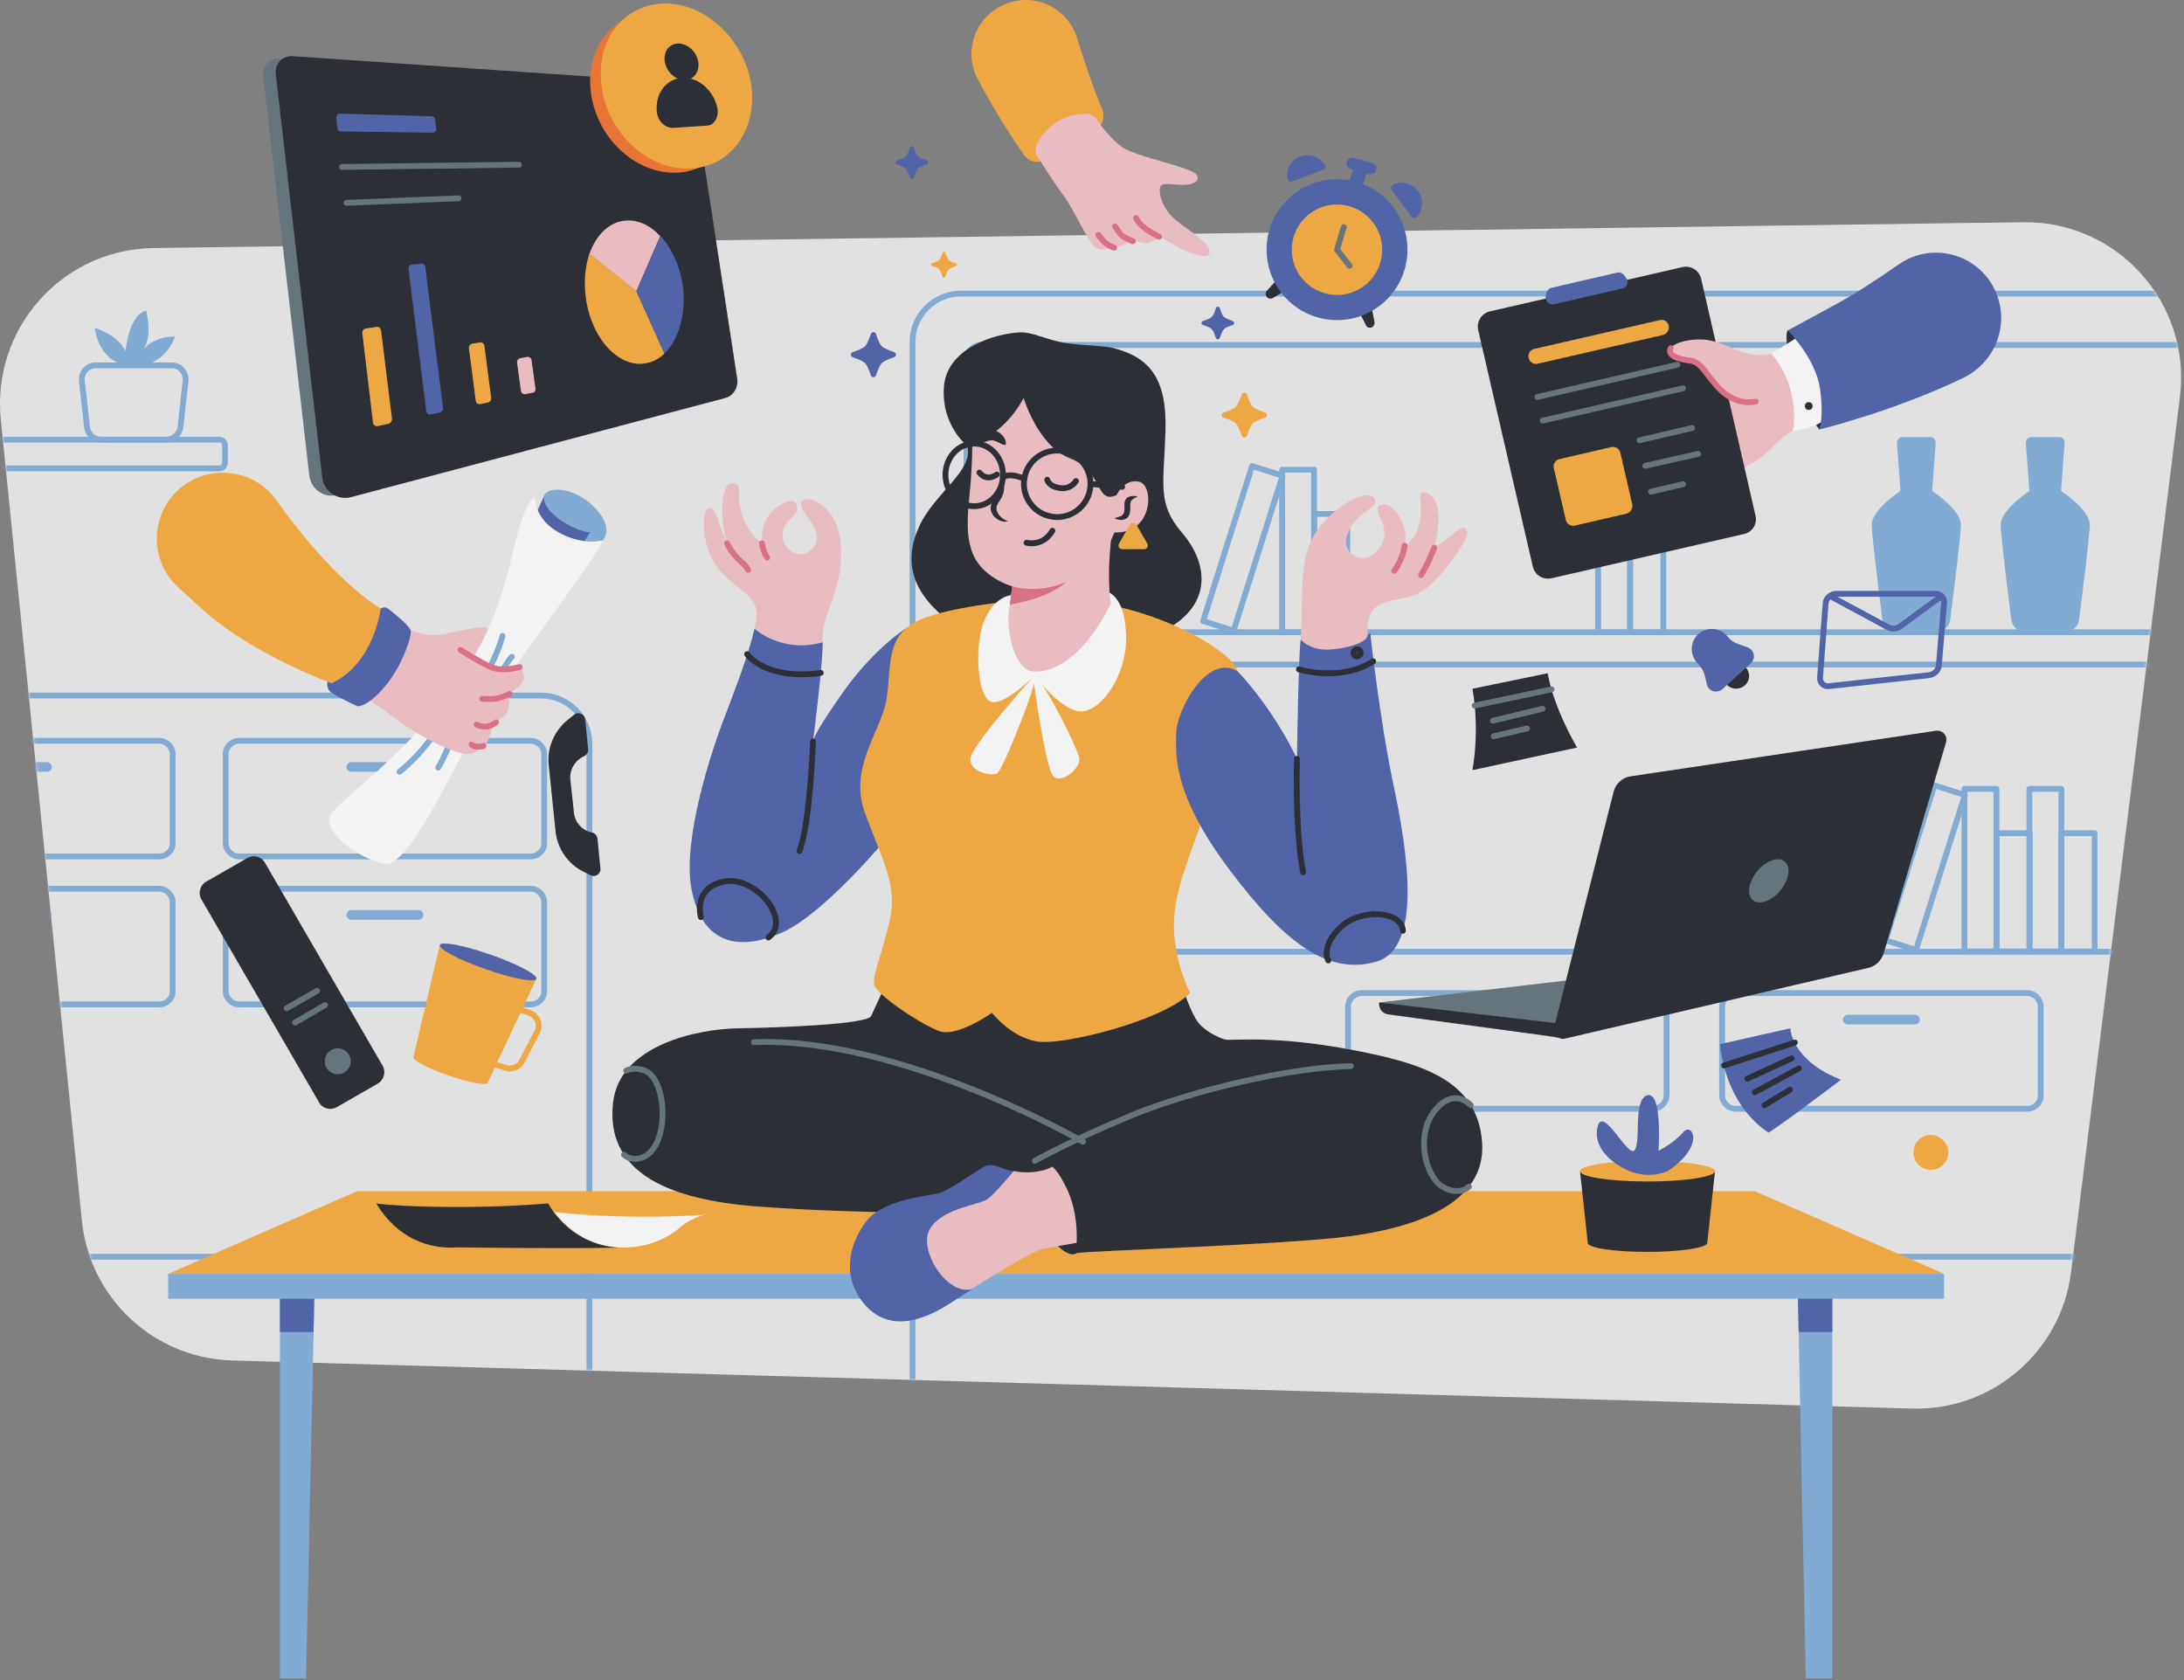 <svg width="676" height="520" viewBox="0 0 676 520" fill="none" xmlns="http://www.w3.org/2000/svg">
<rect x="0" y="0" width="676" height="520" fill="#808080" stroke="none"/>
<g opacity="0.9">
<path d="M591.842 435.976L71.843 421.076C47.642 420.376 27.742 401.876 25.343 377.776L0.242 129.776C-2.558 101.676 19.242 77.176 47.443 76.776L626.242 68.776C655.443 68.376 678.342 93.876 674.742 122.876L641.042 393.776C637.943 418.376 616.642 436.676 591.842 435.976Z" fill="#EBEBEB"/>
<mask id="mask0_322_11089" style="mask-type:alpha" maskUnits="userSpaceOnUse" x="0" y="68" width="676" height="368">
<path d="M591.842 435.976L71.843 421.076C47.642 420.376 27.742 401.876 25.343 377.776L0.242 129.776C-2.558 101.676 19.242 77.176 47.443 76.776L626.242 68.776C655.443 68.376 678.342 93.876 674.742 122.876L641.042 393.776C637.943 418.376 616.642 436.676 591.842 435.976Z" fill="#EAF9F3"/>
</mask>
<g mask="url(#mask0_322_11089)">
<path d="M167.442 480.976H-248.058C-256.358 480.976 -263.058 474.276 -263.058 465.976V230.276C-263.058 221.976 -256.358 215.276 -248.058 215.276H167.442C175.742 215.276 182.442 221.976 182.442 230.276V465.976C182.442 474.276 175.742 480.976 167.442 480.976Z" stroke="#82AFDD" stroke-width="1.8" stroke-miterlimit="10" stroke-linecap="round" stroke-linejoin="round"/>
<path d="M716.542 465.176H297.442C289.142 465.176 282.442 458.476 282.442 450.176V105.876C282.442 97.576 289.142 90.876 297.442 90.876H716.542C724.842 90.876 731.542 97.576 731.542 105.876V450.176C731.542 458.476 724.842 465.176 716.542 465.176Z" stroke="#82AFDD" stroke-width="1.8" stroke-miterlimit="10" stroke-linecap="round" stroke-linejoin="round"/>
<path d="M67.842 144.976H-22.058V136.076H67.842C68.842 136.076 69.642 136.876 69.642 137.876V143.076C69.642 144.176 68.842 144.976 67.842 144.976Z" stroke="#82AFDD" stroke-width="1.8" stroke-miterlimit="10" stroke-linecap="round" stroke-linejoin="round"/>
<path d="M51.542 136.076H31.242C29.042 136.076 27.242 134.476 26.942 132.276L25.342 117.876C25.042 115.376 27.042 113.076 29.642 113.076H53.142C55.742 113.076 57.642 115.276 57.442 117.876L55.842 132.276C55.542 134.376 53.742 136.076 51.542 136.076Z" stroke="#82AFDD" stroke-width="1.8" stroke-miterlimit="10" stroke-linecap="round" stroke-linejoin="round"/>
<path d="M38.942 113.076C38.942 113.076 30.942 112.276 29.342 101.476C29.342 101.476 36.542 103.576 38.842 108.676C38.842 108.676 39.842 97.276 45.242 96.176C45.242 96.176 47.642 104.676 43.842 108.876C43.842 108.876 46.742 104.076 54.142 104.176C54.142 104.176 52.242 110.976 44.942 112.976" fill="#82AFDD"/>
<path d="M164.242 265.076H74.042C71.742 265.076 69.842 263.176 69.842 260.876V233.476C69.842 231.176 71.742 229.276 74.042 229.276H164.242C166.542 229.276 168.442 231.176 168.442 233.476V260.876C168.542 263.176 166.642 265.076 164.242 265.076Z" stroke="#82AFDD" stroke-width="1.8" stroke-miterlimit="10" stroke-linecap="round" stroke-linejoin="round"/>
<path d="M129.542 238.876H108.742C107.942 238.876 107.242 238.176 107.242 237.376C107.242 236.576 107.942 235.876 108.742 235.876H129.542C130.342 235.876 131.042 236.576 131.042 237.376C131.042 238.176 130.342 238.876 129.542 238.876Z" fill="#82AFDD"/>
<path d="M164.242 310.876H74.042C71.742 310.876 69.842 308.976 69.842 306.676V279.276C69.842 276.976 71.742 275.076 74.042 275.076H164.242C166.542 275.076 168.442 276.976 168.442 279.276V306.676C168.542 308.976 166.642 310.876 164.242 310.876Z" stroke="#82AFDD" stroke-width="1.8" stroke-miterlimit="10" stroke-linecap="round" stroke-linejoin="round"/>
<path d="M129.542 284.676H108.742C107.942 284.676 107.242 283.976 107.242 283.176C107.242 282.376 107.942 281.676 108.742 281.676H129.542C130.342 281.676 131.042 282.376 131.042 283.176C131.042 284.076 130.342 284.676 129.542 284.676Z" fill="#82AFDD"/>
<path d="M627.442 343.176H537.242C534.942 343.176 533.042 341.276 533.042 338.976V311.576C533.042 309.276 534.942 307.376 537.242 307.376H627.442C629.742 307.376 631.642 309.276 631.642 311.576V338.976C631.742 341.276 629.842 343.176 627.442 343.176Z" stroke="#82AFDD" stroke-width="1.8" stroke-miterlimit="10" stroke-linecap="round" stroke-linejoin="round"/>
<path d="M592.742 317.076H571.942C571.142 317.076 570.442 316.376 570.442 315.576C570.442 314.776 571.142 314.076 571.942 314.076H592.742C593.542 314.076 594.242 314.776 594.242 315.576C594.242 316.376 593.542 317.076 592.742 317.076Z" fill="#82AFDD"/>
<path d="M511.642 343.176H421.442C419.142 343.176 417.242 341.276 417.242 338.976V311.576C417.242 309.276 419.142 307.376 421.442 307.376H511.642C513.942 307.376 515.842 309.276 515.842 311.576V338.976C515.842 341.276 513.942 343.176 511.642 343.176Z" stroke="#82AFDD" stroke-width="1.8" stroke-miterlimit="10" stroke-linecap="round" stroke-linejoin="round"/>
<path d="M476.942 317.076H456.142C455.342 317.076 454.642 316.376 454.642 315.576C454.642 314.776 455.342 314.076 456.142 314.076H476.942C477.742 314.076 478.442 314.776 478.442 315.576C478.442 316.376 477.742 317.076 476.942 317.076Z" fill="#82AFDD"/>
<path d="M49.242 265.076H-40.958C-43.258 265.076 -45.158 263.176 -45.158 260.876V233.476C-45.158 231.176 -43.258 229.276 -40.958 229.276H49.242C51.542 229.276 53.442 231.176 53.442 233.476V260.876C53.542 263.176 51.642 265.076 49.242 265.076Z" stroke="#82AFDD" stroke-width="1.8" stroke-miterlimit="10" stroke-linecap="round" stroke-linejoin="round"/>
<path d="M14.542 238.876H-6.258C-7.058 238.876 -7.758 238.176 -7.758 237.376C-7.758 236.576 -7.058 235.876 -6.258 235.876H14.542C15.342 235.876 16.042 236.576 16.042 237.376C16.042 238.176 15.442 238.876 14.542 238.876Z" fill="#82AFDD"/>
<path d="M49.242 310.876H-40.958C-43.258 310.876 -45.158 308.976 -45.158 306.676V279.276C-45.158 276.976 -43.258 275.076 -40.958 275.076H49.242C51.542 275.076 53.442 276.976 53.442 279.276V306.676C53.542 308.976 51.642 310.876 49.242 310.876Z" stroke="#82AFDD" stroke-width="1.8" stroke-miterlimit="10" stroke-linecap="round" stroke-linejoin="round"/>
<path d="M14.542 284.676H-6.258C-7.058 284.676 -7.758 283.976 -7.758 283.176C-7.758 282.376 -7.058 281.676 -6.258 281.676H14.542C15.342 281.676 16.042 282.376 16.042 283.176C16.042 284.076 15.442 284.676 14.542 284.676Z" fill="#82AFDD"/>
<path d="M758.742 195.676H303.742C301.242 195.676 299.142 193.576 299.142 191.076V111.376C299.142 108.876 301.242 106.776 303.742 106.776H758.742C761.242 106.776 763.342 108.876 763.342 111.376V191.076C763.342 193.576 761.342 195.676 758.742 195.676Z" stroke="#82AFDD" stroke-width="1.8" stroke-miterlimit="10" stroke-linecap="round" stroke-linejoin="round"/>
<path d="M758.742 294.576H303.742C301.242 294.576 299.142 292.476 299.142 289.976V210.276C299.142 207.776 301.242 205.676 303.742 205.676H758.742C761.242 205.676 763.342 207.776 763.342 210.276V289.976C763.342 292.576 761.342 294.576 758.742 294.576Z" stroke="#82AFDD" stroke-width="1.8" stroke-miterlimit="10" stroke-linecap="round" stroke-linejoin="round"/>
<path d="M339.742 145.376H329.842V195.676H339.742V145.376Z" stroke="#82AFDD" stroke-width="1.8" stroke-miterlimit="10" stroke-linecap="round" stroke-linejoin="round"/>
<path d="M349.942 159.076H339.642V195.676H349.942V159.076Z" stroke="#82AFDD" stroke-width="1.8" stroke-miterlimit="10" stroke-linecap="round" stroke-linejoin="round"/>
<path d="M638.042 244.176H628.142V294.476H638.042V244.176Z" stroke="#82AFDD" stroke-width="1.8" stroke-miterlimit="10" stroke-linecap="round" stroke-linejoin="round"/>
<path d="M648.342 257.876H638.042V294.476H648.342V257.876Z" stroke="#82AFDD" stroke-width="1.8" stroke-miterlimit="10" stroke-linecap="round" stroke-linejoin="round"/>
<path d="M617.942 244.176H608.042V294.476H617.942V244.176Z" stroke="#82AFDD" stroke-width="1.8" stroke-miterlimit="10" stroke-linecap="round" stroke-linejoin="round"/>
<path d="M608.183 246.048L598.742 243.067L583.597 291.033L593.038 294.014L608.183 246.048Z" stroke="#82AFDD" stroke-width="1.8" stroke-miterlimit="10" stroke-linecap="round" stroke-linejoin="round"/>
<path d="M628.242 257.876H617.942V294.476H628.242V257.876Z" stroke="#82AFDD" stroke-width="1.8" stroke-miterlimit="10" stroke-linecap="round" stroke-linejoin="round"/>
<path d="M504.542 145.376H494.642V195.676H504.542V145.376Z" stroke="#82AFDD" stroke-width="1.8" stroke-miterlimit="10" stroke-linecap="round" stroke-linejoin="round"/>
<path d="M514.842 159.076H504.542V195.676H514.842V159.076Z" stroke="#82AFDD" stroke-width="1.8" stroke-miterlimit="10" stroke-linecap="round" stroke-linejoin="round"/>
<path d="M406.742 145.376H396.842V195.676H406.742V145.376Z" stroke="#82AFDD" stroke-width="1.8" stroke-miterlimit="10" stroke-linecap="round" stroke-linejoin="round"/>
<path d="M396.979 147.232L387.538 144.251L372.393 192.217L381.833 195.198L396.979 147.232Z" stroke="#82AFDD" stroke-width="1.8" stroke-miterlimit="10" stroke-linecap="round" stroke-linejoin="round"/>
<path d="M417.042 159.076H406.742V195.676H417.042V159.076Z" stroke="#82AFDD" stroke-width="1.8" stroke-miterlimit="10" stroke-linecap="round" stroke-linejoin="round"/>
<path d="M637.942 151.976L639.042 137.076C639.142 136.076 638.342 135.276 637.342 135.276H633.042H628.742C627.742 135.276 627.042 136.076 627.042 137.076L628.142 151.976C628.142 151.976 619.142 157.776 619.242 162.576C619.342 166.276 621.542 183.976 622.542 191.776C622.842 193.976 624.642 195.576 626.842 195.576H633.042H639.242C641.442 195.576 643.242 193.976 643.542 191.776C644.542 183.976 646.742 166.276 646.842 162.576C646.942 157.676 637.942 151.976 637.942 151.976Z" fill="#82AFDD"/>
<path d="M598.042 151.976L599.142 137.076C599.242 136.076 598.442 135.276 597.442 135.276H593.142H588.842C587.842 135.276 587.142 136.076 587.142 137.076L588.242 151.976C588.242 151.976 579.242 157.776 579.342 162.576C579.442 166.276 581.642 183.976 582.642 191.776C582.942 193.976 584.742 195.576 586.942 195.576H593.142H599.342C601.542 195.576 603.342 193.976 603.642 191.776C604.642 183.976 606.842 166.276 606.942 162.576C607.042 157.676 598.042 151.976 598.042 151.976Z" fill="#82AFDD"/>
<path d="M-1.258 388.976H954.542" stroke="#82AFDD" stroke-width="1.8" stroke-miterlimit="10" stroke-linecap="round" stroke-linejoin="round"/>
</g>
<path d="M86.642 399.176V519.476H94.742L97.342 399.176H86.642Z" fill="#82AFDD"/>
<path d="M97.342 399.176H86.642V412.276H97.042L97.342 399.176Z" fill="#4A60AB"/>
<path d="M567.142 399.176V519.476H558.942L556.442 399.176H567.142Z" fill="#82AFDD"/>
<path d="M556.442 399.176H567.142V412.276H556.742L556.442 399.176Z" fill="#4A60AB"/>
<path d="M601.742 394.276H52.042L110.542 368.676H543.142L601.742 394.276Z" fill="#FAAC3C"/>
<path d="M601.742 394.276H52.042V401.976H601.742V394.276Z" fill="#82AFDD"/>
<path d="M116.942 335.376L104.242 342.676C102.342 343.776 99.842 343.176 98.742 341.176L62.342 278.376C61.242 276.476 61.842 273.976 63.842 272.876L76.542 265.576C78.442 264.476 80.942 265.076 82.042 267.076L118.442 329.876C119.542 331.776 118.842 334.276 116.942 335.376Z" fill="#22272E"/>
<path d="M108.042 326.476C106.942 324.576 104.442 323.876 102.542 324.976C100.642 326.076 99.942 328.576 101.042 330.476C102.142 332.376 104.642 333.076 106.542 331.976C108.442 330.876 109.142 328.476 108.042 326.476Z" fill="#63737A"/>
<path d="M91.342 316.476L100.642 311.076" stroke="#63737A" stroke-width="1.8" stroke-miterlimit="10" stroke-linecap="round" stroke-linejoin="round"/>
<path d="M88.742 312.076L98.142 306.676" stroke="#63737A" stroke-width="1.8" stroke-miterlimit="10" stroke-linecap="round" stroke-linejoin="round"/>
<path d="M136.142 292.476L127.942 327.176C127.642 328.176 132.442 330.676 138.842 332.876C145.142 335.076 150.642 336.076 150.942 335.176L166.042 302.876L136.142 292.476Z" fill="#FAAC3C"/>
<path d="M158.242 311.576L163.842 313.476C166.342 314.376 167.442 317.176 166.242 319.476L161.542 328.476C160.542 330.376 158.342 331.176 156.342 330.476L150.242 328.376" stroke="#FAAC3C" stroke-width="1.8" stroke-miterlimit="10" stroke-linecap="round" stroke-linejoin="round"/>
<path d="M166.042 302.976C165.642 304.176 158.542 302.876 150.342 299.976C142.042 297.076 135.742 293.776 136.142 292.476C136.542 291.276 143.642 292.576 151.842 295.476C160.142 298.376 166.442 301.676 166.042 302.976Z" fill="#4A60AB"/>
<path d="M219.242 122.776L104.542 153.176C100.342 154.276 96.242 151.476 95.742 147.176L81.442 23.476C81.142 20.476 83.542 17.876 86.542 18.176L203.142 26.276C206.442 26.476 209.142 28.976 209.642 32.276L222.642 117.476C223.142 119.776 221.542 122.176 219.242 122.776Z" fill="#63737A"/>
<path d="M224.542 123.176L108.642 153.876C104.442 154.976 100.242 152.076 99.742 147.776L85.342 22.776C85.042 19.776 87.442 17.176 90.542 17.376L208.442 25.476C211.742 25.676 214.542 28.176 215.042 31.476L228.242 117.576C228.442 120.176 226.942 122.476 224.542 123.176Z" fill="#22272E"/>
<path d="M133.842 41.076L105.542 40.676C104.942 40.676 104.542 40.276 104.442 39.676L104.042 36.476C103.942 35.776 104.542 35.176 105.142 35.176L133.542 35.976C134.142 35.976 134.542 36.376 134.642 36.976L135.042 39.876C135.042 40.476 134.542 41.076 133.842 41.076Z" fill="#4A60AB"/>
<path d="M105.842 51.676L160.642 50.976" stroke="#63737A" stroke-width="1.8" stroke-miterlimit="10" stroke-linecap="round" stroke-linejoin="round"/>
<path d="M107.242 62.776L141.942 61.376" stroke="#63737A" stroke-width="1.8" stroke-miterlimit="10" stroke-linecap="round" stroke-linejoin="round"/>
<path d="M120.242 131.176L116.942 131.876C116.242 132.076 115.542 131.576 115.442 130.776L112.142 103.076C112.042 102.376 112.542 101.776 113.242 101.676L116.542 101.176C117.242 101.076 117.842 101.576 117.942 102.276L121.342 129.776C121.242 130.476 120.842 131.076 120.242 131.176Z" fill="#FAAC3C"/>
<path d="M131.942 127.276L126.442 83.276C126.342 82.576 126.842 81.976 127.542 81.876L130.342 81.576C131.042 81.476 131.642 81.976 131.642 82.676L137.142 126.276C137.242 126.876 136.842 127.476 136.142 127.676L133.242 128.276C132.742 128.476 132.042 127.976 131.942 127.276Z" fill="#4A60AB"/>
<path d="M147.242 123.976L145.142 107.776C145.042 107.076 145.542 106.476 146.142 106.376L148.542 105.976C149.242 105.876 149.842 106.376 149.942 107.076L152.042 123.176C152.142 123.776 151.742 124.376 151.042 124.576L148.642 125.076C147.942 125.176 147.242 124.676 147.242 123.976Z" fill="#FAAC3C"/>
<path d="M164.842 121.576L162.742 121.976C162.042 122.176 161.342 121.676 161.242 120.976L160.042 112.276C159.942 111.576 160.442 110.976 161.042 110.876L163.142 110.476C163.842 110.376 164.542 110.876 164.542 111.576L165.742 120.276C165.842 120.876 165.442 121.476 164.842 121.576Z" fill="#F4C2C9"/>
<path d="M205.642 109.476L197.042 90.176L204.442 73.076C207.842 76.676 210.342 82.076 211.342 88.176C212.442 96.876 210.142 105.176 205.642 109.476Z" fill="#4A60AB"/>
<path d="M204.342 73.076L196.942 90.176L182.442 78.576C184.542 72.676 188.642 68.576 193.742 68.276C197.542 67.976 201.342 69.776 204.342 73.076Z" fill="#F4C2C9"/>
<path d="M205.642 109.476C204.042 110.976 202.242 111.976 200.242 112.376C191.842 114.176 183.142 105.176 181.342 92.276C180.642 87.176 181.142 82.376 182.442 78.476L196.942 90.076L205.642 109.476Z" fill="#FAAC3C"/>
<path d="M302.542 24.276C307.342 33.576 313.342 42.776 316.942 47.976C318.542 50.276 321.642 50.776 323.842 49.176C328.342 45.976 334.342 42.776 338.542 40.676C341.042 39.376 342.242 36.376 341.142 33.776C338.442 27.476 335.642 19.076 333.342 11.676C330.242 1.876 319.242 -2.824 310.042 1.776C301.642 5.876 298.242 15.976 302.542 24.276Z" fill="#FAAC3C"/>
<path d="M335.742 35.176C337.242 35.176 338.642 35.776 339.442 36.976C341.042 39.276 344.042 43.176 347.242 45.476C351.942 48.776 369.042 51.676 370.442 54.176C371.842 56.676 367.742 57.476 364.942 57.176C362.042 56.976 359.742 56.576 359.142 57.776C358.542 58.976 359.342 63.976 363.242 67.476C367.042 70.976 374.142 74.676 374.442 77.876C374.742 81.076 366.842 77.976 363.342 75.776C359.742 73.676 358.842 73.176 358.842 73.176C358.842 73.176 358.342 74.176 355.542 75.176C353.942 75.676 352.242 74.376 350.742 74.676C349.242 74.976 342.542 78.376 339.342 76.776C337.042 75.576 331.942 63.976 329.442 60.876C327.642 58.576 323.342 51.976 321.242 48.676C320.342 47.376 320.342 45.576 321.142 44.276C322.842 40.976 327.242 35.476 335.742 35.176Z" fill="#F4C2C9"/>
<path d="M358.742 73.276C358.742 73.276 354.842 71.276 353.242 69.676C352.342 68.776 351.642 67.476 351.642 67.476" stroke="#E26E85" stroke-width="1.8" stroke-miterlimit="10" stroke-linecap="round" stroke-linejoin="round"/>
<path d="M350.642 74.676C350.642 74.676 348.242 73.676 347.342 72.976C346.442 72.176 345.142 70.076 345.142 70.076" stroke="#E26E85" stroke-width="1.8" stroke-miterlimit="10" stroke-linecap="round" stroke-linejoin="round"/>
<path d="M344.842 76.676C344.842 76.676 343.042 75.976 342.042 75.076C341.342 74.476 339.942 72.676 339.942 72.676" stroke="#E26E85" stroke-width="1.8" stroke-miterlimit="10" stroke-linecap="round" stroke-linejoin="round"/>
<path d="M269.542 103.376C269.842 102.576 270.842 102.576 271.142 103.376C271.642 104.876 272.242 106.476 272.942 107.176C273.542 107.776 275.242 108.476 276.742 108.976C277.542 109.276 277.542 110.276 276.742 110.576C275.242 111.076 273.642 111.676 272.942 112.376C272.342 112.976 271.642 114.676 271.142 116.176C270.842 116.976 269.842 116.976 269.542 116.176C269.042 114.676 268.442 113.076 267.742 112.376C267.142 111.776 265.442 111.076 263.942 110.576C263.142 110.276 263.142 109.276 263.942 108.976C265.442 108.476 267.042 107.876 267.742 107.176C268.442 106.476 269.042 104.876 269.542 103.376Z" fill="#4A60AB"/>
<path d="M281.642 45.676C281.842 45.076 282.642 45.076 282.842 45.676C283.242 46.776 283.642 47.976 284.142 48.376C284.642 48.876 285.742 49.276 286.842 49.676C287.442 49.876 287.442 50.676 286.842 50.876C285.742 51.276 284.542 51.676 284.142 52.176C283.642 52.676 283.242 53.776 282.842 54.876C282.642 55.476 281.842 55.476 281.642 54.876C281.242 53.776 280.842 52.576 280.342 52.176C279.842 51.676 278.742 51.276 277.642 50.876C277.042 50.676 277.042 49.876 277.642 49.676C278.742 49.276 279.942 48.876 280.342 48.376C280.842 47.876 281.342 46.676 281.642 45.676Z" fill="#4A60AB"/>
<path d="M376.342 95.376C376.542 94.776 377.342 94.776 377.542 95.376C377.942 96.476 378.342 97.676 378.842 98.076C379.342 98.476 380.442 98.976 381.542 99.376C382.142 99.576 382.142 100.376 381.542 100.576C380.442 100.976 379.242 101.376 378.842 101.876C378.342 102.376 377.942 103.476 377.542 104.576C377.342 105.176 376.542 105.176 376.342 104.576C375.942 103.476 375.542 102.276 375.042 101.876C374.542 101.376 373.442 100.976 372.342 100.576C371.742 100.376 371.742 99.576 372.342 99.376C373.442 98.976 374.642 98.576 375.042 98.076C375.542 97.676 376.042 96.476 376.342 95.376Z" fill="#4A60AB"/>
<path d="M291.742 78.276C291.942 77.776 292.542 77.776 292.642 78.276C292.942 79.176 293.342 80.076 293.642 80.476C294.042 80.876 294.942 81.276 295.842 81.476C296.342 81.676 296.342 82.276 295.842 82.376C294.942 82.676 294.042 83.076 293.642 83.376C293.242 83.776 292.842 84.676 292.642 85.576C292.442 86.076 291.842 86.076 291.742 85.576C291.442 84.676 291.042 83.776 290.742 83.376C290.342 82.976 289.442 82.576 288.542 82.376C288.042 82.176 288.042 81.576 288.542 81.476C289.442 81.176 290.342 80.776 290.742 80.476C291.042 80.176 291.442 79.176 291.742 78.276Z" fill="#FAAC3C"/>
<path d="M384.342 122.076C384.642 121.276 385.642 121.276 385.942 122.076C386.442 123.576 387.042 125.176 387.742 125.876C388.342 126.476 390.042 127.176 391.542 127.676C392.342 127.976 392.342 128.976 391.542 129.276C390.042 129.776 388.442 130.376 387.742 131.076C387.142 131.676 386.442 133.376 385.942 134.876C385.642 135.676 384.642 135.676 384.342 134.876C383.842 133.376 383.242 131.776 382.542 131.076C381.942 130.476 380.242 129.776 378.742 129.276C377.942 128.976 377.942 127.976 378.742 127.676C380.242 127.176 381.842 126.576 382.542 125.876C383.142 125.176 383.842 123.576 384.342 122.076Z" fill="#FAAC3C"/>
<path d="M553.342 102.176C553.342 102.176 551.942 103.576 554.542 114.176C557.142 124.776 563.042 132.876 563.042 132.876C563.042 132.876 570.642 126.476 568.342 115.476C566.142 104.476 553.342 102.176 553.342 102.176Z" fill="#22272E"/>
<path d="M554.842 133.376C554.842 133.376 552.842 133.976 548.142 138.876C543.442 143.776 536.542 146.276 528.342 149.976C520.142 153.676 516.142 136.476 518.242 127.776C520.242 119.076 529.242 113.076 529.242 113.076L546.742 115.476C546.742 115.476 552.542 108.576 554.842 113.076C557.042 117.576 556.842 127.676 554.842 133.376Z" fill="#F4C2C9"/>
<path d="M539.842 165.276L480.242 178.976C477.642 179.576 475.042 177.976 474.442 175.376L457.542 102.176C456.942 99.576 458.542 96.976 461.142 96.376L520.742 82.676C523.342 82.076 525.942 83.676 526.542 86.276L543.342 159.476C544.042 162.076 542.442 164.676 539.842 165.276Z" fill="#22272E"/>
<path d="M514.742 103.676L475.942 112.576C474.642 112.876 473.442 112.076 473.142 110.776C472.842 109.476 473.642 108.276 474.942 107.976L513.742 99.076C515.042 98.776 516.242 99.576 516.542 100.876C516.742 102.076 515.942 103.376 514.742 103.676Z" fill="#FAAC3C"/>
<path d="M475.842 122.876L519.242 112.876" stroke="#63737A" stroke-width="1.8" stroke-miterlimit="10" stroke-linecap="round" stroke-linejoin="round"/>
<path d="M477.542 130.176L520.942 120.176" stroke="#63737A" stroke-width="1.8" stroke-miterlimit="10" stroke-linecap="round" stroke-linejoin="round"/>
<path d="M503.442 158.976L487.442 162.676C486.142 162.976 484.942 162.176 484.642 160.876L480.942 144.876C480.642 143.576 481.442 142.376 482.742 142.076L498.742 138.376C500.042 138.076 501.242 138.876 501.542 140.176L505.242 156.176C505.442 157.376 504.642 158.676 503.442 158.976Z" fill="#FAAC3C"/>
<path d="M507.442 136.276L523.742 132.476" stroke="#63737A" stroke-width="1.8" stroke-miterlimit="10" stroke-linecap="round" stroke-linejoin="round"/>
<path d="M509.242 144.176L525.642 140.476" stroke="#63737A" stroke-width="1.8" stroke-miterlimit="10" stroke-linecap="round" stroke-linejoin="round"/>
<path d="M511.042 152.176L520.942 149.876" stroke="#63737A" stroke-width="1.8" stroke-miterlimit="10" stroke-linecap="round" stroke-linejoin="round"/>
<path d="M502.142 89.276L480.942 94.176C479.442 94.476 478.142 93.176 478.442 91.676L478.642 90.676C478.842 89.876 479.442 89.276 480.242 89.076L500.542 84.376C501.342 84.176 502.142 84.476 502.642 85.076L503.242 85.876C504.242 87.176 503.642 88.976 502.142 89.276Z" fill="#4A60AB"/>
<path d="M548.142 109.376C548.142 109.376 545.642 110.676 540.842 109.376C536.042 108.076 535.242 106.876 530.242 105.576C525.242 104.276 518.342 105.676 517.142 107.776C515.942 109.876 519.142 111.176 523.442 111.676C527.742 112.176 529.742 120.376 536.642 123.476C548.142 128.576 558.342 112.976 548.142 109.376Z" fill="#F4C2C9"/>
<path d="M517.142 107.776C515.942 109.876 519.142 111.176 523.442 111.676C527.742 112.176 529.742 120.376 536.642 123.476C539.042 124.576 541.342 124.676 543.442 124.276" stroke="#E26E85" stroke-width="1.8" stroke-miterlimit="10" stroke-linecap="round" stroke-linejoin="round"/>
<path d="M555.742 104.776C555.742 104.776 550.442 108.176 548.142 109.376C548.142 109.376 552.642 113.776 554.442 121.676C556.242 129.576 554.842 133.376 554.842 133.376C554.842 133.376 560.742 132.776 563.642 130.676C563.642 130.676 566.442 126.076 564.142 117.076C561.842 108.076 555.742 104.776 555.742 104.776Z" fill="white"/>
<path d="M618.542 92.576C614.542 79.376 598.942 73.976 587.642 81.876C581.042 86.476 574.142 90.976 568.642 93.976C553.342 102.276 553.342 102.276 553.342 102.276C553.342 102.276 562.042 110.876 563.342 120.376C564.642 129.876 563.042 132.976 563.042 132.976C563.042 132.976 586.942 127.076 608.042 116.776C616.942 112.276 621.442 102.076 618.542 92.576Z" fill="#4A60AB"/>
<path d="M561.042 125.676C561.042 124.976 560.542 124.476 559.842 124.476C559.142 124.476 558.642 124.976 558.642 125.676C558.642 126.376 559.142 126.876 559.842 126.876C560.542 126.876 561.042 126.376 561.042 125.676Z" fill="#22272E"/>
<path d="M426.842 310.276L497.542 301.976L496.342 314.776L482.442 316.776L481.042 319.376L426.842 310.276Z" fill="#63737A"/>
<path d="M481.042 317.976L499.442 245.076C500.042 242.576 502.242 240.576 504.742 240.276L599.242 226.176C601.242 225.876 602.942 227.776 602.342 229.776L583.042 295.076C582.342 297.276 580.542 299.076 578.242 299.576L484.342 321.476C482.342 321.876 480.542 320.076 481.042 317.976Z" fill="#22272E"/>
<path d="M553.342 271.376C552.342 274.976 549.042 278.476 545.742 279.176C542.542 279.876 540.642 277.476 541.642 273.876C542.642 270.276 545.942 266.776 549.242 266.076C552.442 265.376 554.342 267.776 553.342 271.376Z" fill="#63737A"/>
<path d="M482.442 321.176C482.142 320.976 441.142 315.576 429.742 313.976C428.042 313.776 426.842 312.376 426.842 310.676V310.276L482.442 316.776V321.176Z" fill="#22272E"/>
<path d="M568.442 183.776H599.242C600.642 183.776 601.842 184.976 601.742 186.476L600.142 205.776C600.042 207.476 598.742 208.776 597.042 208.976L566.042 212.376C564.542 212.576 563.242 211.276 563.342 209.776L565.042 187.076C565.042 185.176 566.642 183.776 568.442 183.776Z" stroke="#4A60AB" stroke-width="1.8" stroke-miterlimit="10" stroke-linecap="round" stroke-linejoin="round"/>
<path d="M566.442 184.476L584.442 194.176C585.642 194.776 587.042 194.676 588.142 193.876L600.942 184.476" stroke="#4A60AB" stroke-width="1.8" stroke-miterlimit="10" stroke-linecap="round" stroke-linejoin="round"/>
<path d="M395.342 86.476L392.142 89.976C391.642 90.476 391.642 91.376 392.142 91.976C392.642 92.476 393.342 92.576 393.942 92.276L397.742 89.976L395.342 86.476Z" fill="#22272E"/>
<path d="M424.542 94.976L425.442 99.676C425.542 100.376 425.142 101.176 424.442 101.376C423.742 101.576 423.042 101.276 422.742 100.576L420.742 96.576L424.542 94.976Z" fill="#22272E"/>
<path d="M413.842 99.076C425.882 99.076 435.642 89.316 435.642 77.276C435.642 65.236 425.882 55.476 413.842 55.476C401.803 55.476 392.042 65.236 392.042 77.276C392.042 89.316 401.803 99.076 413.842 99.076Z" fill="#4A60AB"/>
<path d="M420.571 89.566C427.347 85.842 429.82 77.33 426.096 70.554C422.371 63.779 413.859 61.305 407.084 65.03C400.308 68.754 397.835 77.266 401.559 84.042C405.284 90.817 413.796 93.291 420.571 89.566Z" fill="#FAAC3C"/>
<path d="M417.742 82.276L413.842 77.276L415.942 70.276" stroke="#63737A" stroke-width="1.8" stroke-miterlimit="10" stroke-linecap="round" stroke-linejoin="round"/>
<path d="M399.942 56.176C399.342 56.376 398.642 56.076 398.442 55.376C397.942 52.476 399.542 49.576 402.442 48.476C405.342 47.376 408.442 48.476 410.042 50.976C410.442 51.576 410.142 52.276 409.442 52.576L399.942 56.176Z" fill="#4A60AB"/>
<path d="M436.842 66.976C437.242 67.476 438.042 67.576 438.542 67.076C440.542 64.876 440.742 61.576 438.842 59.076C436.942 56.576 433.742 55.876 431.142 57.176C430.542 57.476 430.342 58.276 430.742 58.776L436.842 66.976Z" fill="#4A60AB"/>
<path d="M423.742 53.876L418.042 52.276C417.142 51.976 416.542 51.076 416.842 50.076C417.142 49.176 418.042 48.576 419.042 48.876L424.742 50.476C425.642 50.776 426.242 51.676 425.942 52.676C425.642 53.576 424.642 54.176 423.742 53.876Z" fill="#4A60AB"/>
<path d="M419.087 51.411L417.525 56.789L421.654 57.989L423.216 52.611L419.087 51.411Z" fill="#4A60AB"/>
<path d="M181.142 222.676L182.042 231.876C182.142 232.776 181.642 233.676 180.742 234.076C177.942 235.376 176.242 238.276 176.542 241.276L177.642 251.476C177.942 254.576 180.242 257.076 183.242 257.676C184.142 257.876 184.842 258.676 184.942 259.576L185.842 268.776C186.042 270.476 184.242 271.676 182.742 270.876L180.542 269.776C175.742 267.376 172.442 262.576 171.942 257.176L169.842 236.876C169.242 231.476 171.542 226.176 175.742 222.776L177.742 221.176C178.942 220.176 180.942 220.976 181.142 222.676Z" fill="#22272E"/>
<path d="M227.842 28.376C229.642 40.576 222.842 51.676 211.442 53.276C198.342 55.076 184.642 43.776 182.842 28.176C181.142 12.876 191.842 2.376 204.942 4.176C216.442 5.776 226.142 16.376 227.842 28.376Z" fill="#F3722C"/>
<path d="M232.542 26.276C234.342 38.876 227.442 50.376 215.642 51.976C202.042 53.876 187.942 42.176 186.142 26.076C184.342 10.276 195.442 -0.524 208.942 1.276C220.742 2.976 230.742 13.976 232.542 26.276Z" fill="#FAAC3C"/>
<path d="M216.142 19.276C216.542 22.376 214.642 24.776 211.842 24.776C208.942 24.776 206.142 22.076 205.742 18.876C205.342 15.676 207.442 13.276 210.342 13.476C213.142 13.676 215.742 16.276 216.142 19.276Z" fill="#22272E"/>
<path d="M218.842 38.876L208.542 39.576C206.042 39.776 203.742 37.676 203.342 34.876C202.542 28.776 206.542 23.976 211.842 24.076C216.842 24.176 221.342 28.676 222.142 34.076C222.342 36.676 220.942 38.776 218.842 38.876Z" fill="#22272E"/>
<path d="M540.342 206.576C538.842 204.976 536.342 204.876 534.742 206.276C533.142 207.776 533.042 210.276 534.442 211.876C535.842 213.476 538.442 213.576 540.042 212.176C541.742 210.676 541.842 208.176 540.342 206.576Z" fill="#22272E"/>
<path d="M535.142 197.476L534.442 196.676C532.142 194.176 528.242 193.976 525.642 196.276C523.142 198.576 522.942 202.476 525.242 205.076L525.942 205.876C526.742 206.776 527.342 207.776 527.642 208.976C527.842 209.876 528.142 210.876 528.342 211.876C528.842 213.976 531.442 214.776 533.142 213.276L537.542 209.276L541.942 205.276C543.542 203.776 543.042 201.176 540.942 200.376C539.942 200.076 539.042 199.676 538.142 199.376C536.942 198.976 535.942 198.376 535.142 197.476Z" fill="#4A60AB"/>
<path d="M455.742 213.176C455.742 213.176 458.142 224.576 455.742 238.376L488.142 231.376C488.142 231.376 480.942 219.376 479.042 208.376L455.742 213.176Z" fill="#22272E"/>
<path d="M456.442 218.376L480.242 213.376" stroke="#63737A" stroke-width="1.8" stroke-miterlimit="10" stroke-linecap="round" stroke-linejoin="round"/>
<path d="M462.042 223.076L477.442 219.376" stroke="#63737A" stroke-width="1.8" stroke-miterlimit="10" stroke-linecap="round" stroke-linejoin="round"/>
<path d="M462.342 227.876L472.642 225.476" stroke="#63737A" stroke-width="1.8" stroke-miterlimit="10" stroke-linecap="round" stroke-linejoin="round"/>
<path d="M532.342 323.176L554.142 318.276C554.142 318.276 554.442 328.276 569.842 334.176C569.842 334.176 552.742 347.176 547.442 350.576C547.542 350.476 534.742 343.876 532.342 323.176Z" fill="#4A60AB"/>
<path d="M533.642 329.776L555.542 322.676" stroke="#22272E" stroke-width="1.8" stroke-miterlimit="10" stroke-linecap="round" stroke-linejoin="round"/>
<path d="M540.842 333.876L554.542 327.576" stroke="#22272E" stroke-width="1.8" stroke-miterlimit="10" stroke-linecap="round" stroke-linejoin="round"/>
<path d="M543.142 338.076L556.842 330.676" stroke="#22272E" stroke-width="1.8" stroke-miterlimit="10" stroke-linecap="round" stroke-linejoin="round"/>
<path d="M546.142 342.076L554.042 337.276" stroke="#22272E" stroke-width="1.8" stroke-miterlimit="10" stroke-linecap="round" stroke-linejoin="round"/>
<path d="M186.542 167.276C186.542 167.276 184.342 167.876 180.842 167.476L182.642 164.676C178.742 164.776 169.342 159.676 168.342 154.976C168.242 154.376 168.242 153.776 168.442 153.376V153.276C169.942 150.276 177.842 150.976 183.642 156.676C190.542 163.376 186.542 167.276 186.542 167.276Z" fill="#82AFDD"/>
<path d="M182.742 164.676L180.942 167.476C178.742 167.176 175.942 166.476 172.942 164.776C169.142 162.676 167.342 159.976 166.442 157.876C167.542 155.376 168.342 153.676 168.542 153.276C168.342 153.776 168.342 154.276 168.442 154.876C169.442 159.676 178.842 164.776 182.742 164.676Z" fill="#4A60AB"/>
<path d="M127.142 194.976C127.142 194.976 131.742 197.076 136.042 196.476C140.342 195.876 148.742 193.476 150.442 194.376C152.142 195.276 155.042 195.376 154.142 198.276C153.342 201.176 151.542 204.576 147.742 204.776C143.942 205.076 140.142 207.976 133.842 206.176C127.542 204.376 123.842 203.476 123.642 200.976C123.542 198.376 127.142 194.976 127.142 194.976Z" fill="#F4C2C9"/>
<path d="M186.542 167.276C184.942 171.976 164.042 199.476 154.142 213.876C144.242 228.276 127.442 269.076 119.042 267.376C110.642 265.676 100.242 257.476 102.042 252.776C103.942 248.076 125.142 234.676 141.342 211.576C157.542 188.476 157.142 172.476 162.042 159.376C164.142 153.776 165.642 154.176 165.642 154.176C165.642 154.176 165.542 155.776 166.342 157.976C167.142 160.076 168.942 162.776 172.842 164.876C175.842 166.576 178.642 167.276 180.842 167.576C184.342 167.976 186.542 167.276 186.542 167.276Z" fill="white"/>
<path d="M150.542 208.676C150.542 208.676 154.542 201.276 155.542 196.776" stroke="#82AFDD" stroke-width="1.8" stroke-miterlimit="10" stroke-linecap="round" stroke-linejoin="round"/>
<path d="M154.342 209.676C154.342 209.676 157.042 204.576 158.442 203.276" stroke="#82AFDD" stroke-width="1.8" stroke-miterlimit="10" stroke-linecap="round" stroke-linejoin="round"/>
<path d="M139.642 229.076C139.642 229.076 137.742 234.076 135.642 237.576" stroke="#82AFDD" stroke-width="1.8" stroke-miterlimit="10" stroke-linecap="round" stroke-linejoin="round"/>
<path d="M134.042 227.676C134.042 227.676 130.342 233.476 123.642 238.876" stroke="#82AFDD" stroke-width="1.8" stroke-miterlimit="10" stroke-linecap="round" stroke-linejoin="round"/>
<path d="M142.542 201.176C142.542 201.176 148.742 205.176 152.242 206.576C155.842 207.976 160.442 206.476 160.842 206.476C161.242 206.476 163.142 209.476 161.442 211.576C159.742 213.676 157.842 213.976 157.642 214.676C157.442 215.376 157.942 219.376 156.842 220.776C155.842 222.176 153.642 222.976 152.942 223.876C152.342 224.776 151.542 229.276 150.442 229.976C149.342 230.676 147.942 232.976 145.142 233.376C142.342 233.776 131.342 229.376 121.142 221.476C114.642 216.476 110.442 214.676 110.442 214.676C110.442 214.676 114.942 194.976 123.142 196.776C131.442 198.576 142.542 201.176 142.542 201.176Z" fill="#F4C2C9"/>
<path d="M142.542 201.176C142.542 201.176 148.742 205.176 152.242 206.576C155.842 207.976 160.442 206.476 160.842 206.476" stroke="#E26E85" stroke-width="1.8" stroke-miterlimit="10" stroke-linecap="round" stroke-linejoin="round"/>
<path d="M117.842 188.376C117.842 188.376 118.942 187.476 120.242 188.476C121.542 189.476 126.442 193.376 127.042 194.976C127.742 196.576 124.342 206.476 119.042 212.576C113.842 218.676 110.942 218.676 110.642 218.576C110.342 218.476 102.942 215.076 101.942 213.776C100.942 212.476 101.342 211.076 101.342 211.076C101.342 211.076 115.442 188.276 117.842 188.376Z" fill="#4A60AB"/>
<path d="M53.142 153.776C46.342 162.076 47.142 174.376 55.042 181.676C57.342 183.776 59.942 186.176 62.842 188.776C78.442 202.776 102.642 211.476 102.642 211.476C115.842 205.376 117.842 188.376 117.842 188.376C105.942 180.876 94.142 166.876 85.442 154.676C77.642 143.876 61.642 143.476 53.142 153.776Z" fill="#FAAC3C"/>
<path d="M157.742 214.776C157.742 214.776 155.042 216.076 153.342 216.276C151.642 216.476 149.242 216.276 149.242 216.276" stroke="#E26E85" stroke-width="1.8" stroke-miterlimit="10" stroke-linecap="round" stroke-linejoin="round"/>
<path d="M153.542 223.576C153.542 223.576 152.342 224.576 150.642 224.876C148.942 225.076 147.542 224.276 147.542 224.276" stroke="#E26E85" stroke-width="1.8" stroke-miterlimit="10" stroke-linecap="round" stroke-linejoin="round"/>
<path d="M149.642 230.876C149.642 230.876 147.242 231.676 145.942 230.476" stroke="#E26E85" stroke-width="1.8" stroke-miterlimit="10" stroke-linecap="round" stroke-linejoin="round"/>
<path d="M418.142 329.976C399.042 330.376 369.042 337.576 350.842 344.976C332.742 352.376 320.342 359.276 320.342 359.276C320.342 359.276 324.642 356.876 329.742 366.676C334.842 376.476 333.042 387.876 333.042 387.876C335.642 387.176 397.642 385.276 417.442 382.676C437.242 380.076 460.142 372.876 458.742 353.576C457.342 334.276 440.342 328.976 417.042 324.676C393.642 320.376 380.742 322.176 379.342 321.776C377.942 321.476 373.442 319.576 371.042 316.676C368.642 313.776 366.142 305.876 366.142 305.876C366.142 305.876 305.742 302.076 299.642 312.276C293.642 322.476 320.942 351.676 320.942 351.676L418.142 329.976Z" fill="#22272E"/>
<path d="M274.142 304.676C274.142 304.676 270.842 311.876 269.642 314.476C268.442 317.076 240.742 318.076 228.342 318.276C215.942 318.476 191.642 323.476 189.742 341.376C187.542 361.776 204.642 371.276 235.142 373.476C269.442 375.976 301.242 375.176 307.942 375.876C314.642 376.576 333.142 368.276 335.242 360.576C337.342 352.876 366.442 346.976 366.442 346.976C366.442 346.976 372.842 314.976 362.342 308.576C351.842 302.076 274.142 304.676 274.142 304.676Z" fill="#22272E"/>
<path d="M335.242 353.376C335.242 353.376 278.442 320.676 233.342 322.576" stroke="#63737A" stroke-width="1.8" stroke-miterlimit="10" stroke-linecap="round" stroke-linejoin="round"/>
<path d="M320.342 359.376C320.342 359.376 317.542 360.576 319.142 370.176C320.742 379.776 329.542 389.976 333.042 387.976C336.542 385.976 334.742 368.576 330.742 362.776C326.842 357.076 320.342 359.376 320.342 359.376Z" fill="#22272E"/>
<path d="M313.842 362.576C313.842 362.576 308.342 369.276 305.842 371.176C303.342 373.076 292.142 373.876 288.042 380.276C283.942 386.676 293.342 401.376 300.942 398.976C298.842 400.276 297.042 401.476 295.642 402.376C288.842 406.976 276.442 413.876 267.642 403.776C260.242 395.176 262.842 384.776 268.242 377.876C273.642 371.076 287.542 370.176 290.742 369.276C293.942 368.276 301.242 363.076 304.442 361.176C307.142 359.576 309.142 361.676 313.842 362.576Z" fill="#4A60AB"/>
<path d="M333.242 384.676C332.842 384.776 325.642 385.976 322.642 386.576C320.242 387.076 308.842 393.776 300.842 398.876C293.242 401.276 283.842 386.576 287.942 380.176C292.042 373.776 303.242 372.976 305.742 371.076C308.242 369.176 313.742 362.476 313.742 362.476C314.442 362.576 315.242 362.676 316.042 362.776C322.442 363.276 325.742 361.076 325.742 361.076C326.942 362.176 328.242 363.976 329.542 366.576C333.142 373.276 333.442 380.576 333.242 384.676Z" fill="#F4C2C9"/>
<path d="M418.142 329.976C399.042 330.376 369.042 337.576 350.842 344.976C332.742 352.376 320.342 359.276 320.342 359.276" stroke="#63737A" stroke-width="1.8" stroke-miterlimit="10" stroke-linecap="round" stroke-linejoin="round"/>
<path d="M193.842 331.376C195.042 330.776 196.842 330.476 199.342 331.276C204.742 333.076 206.542 344.976 203.842 352.376C201.142 359.876 195.142 359.476 193.142 357.376" stroke="#63737A" stroke-width="1.8" stroke-miterlimit="10" stroke-linecap="round" stroke-linejoin="round"/>
<path d="M455.242 342.076C455.242 342.076 450.242 336.376 444.342 343.476C437.842 351.176 441.242 364.176 446.442 367.276C451.742 370.376 454.642 367.276 454.642 367.276" stroke="#63737A" stroke-width="1.8" stroke-miterlimit="10" stroke-linecap="round" stroke-linejoin="round"/>
<path d="M236.942 200.976C236.942 201.576 236.442 202.076 235.842 202.076C235.242 202.076 234.742 201.576 234.742 200.976C234.742 200.376 235.242 199.876 235.842 199.876C236.442 199.876 236.942 200.376 236.942 200.976Z" stroke="#22272E" stroke-width="1.8" stroke-miterlimit="10" stroke-linecap="round" stroke-linejoin="round"/>
<path d="M258.742 182.276C256.642 189.276 254.442 192.276 254.642 198.676C241.942 202.376 233.542 194.476 233.542 194.476C234.142 191.776 234.442 189.676 234.042 188.376C232.842 183.576 226.342 181.376 221.842 175.376C217.342 169.376 216.942 158.776 219.142 157.476C220.142 156.876 221.142 157.076 222.642 162.076C223.542 164.976 224.842 167.576 225.142 167.976C223.042 163.176 222.142 147.376 227.942 149.776C229.842 150.576 227.642 153.976 229.942 160.076C232.042 165.876 235.942 168.076 235.942 168.076C235.942 168.076 235.242 163.376 237.842 159.676C240.042 156.576 245.642 153.076 246.642 156.376C247.742 159.576 242.642 160.776 242.242 164.876C241.642 169.776 247.142 173.576 250.842 170.376C254.542 167.176 252.442 163.576 250.842 161.276C249.242 159.076 246.742 156.176 248.542 154.876C250.342 153.676 254.842 155.076 258.042 160.576C261.142 165.976 260.842 175.276 258.742 182.276Z" fill="#F4C2C9"/>
<path d="M279.042 253.976C279.042 253.976 256.542 282.376 241.742 288.776C226.942 295.176 216.942 290.676 214.042 275.176C211.142 259.676 220.342 231.976 224.342 221.776C227.242 214.176 231.842 202.176 233.542 194.576C233.542 194.576 242.042 202.376 254.642 198.776C254.742 204.876 251.942 227.376 251.642 229.476C251.742 228.776 252.942 225.476 261.342 213.676C271.042 200.176 280.742 194.276 280.742 194.276C280.742 194.276 288.942 198.176 291.342 216.476C293.642 234.876 279.042 253.976 279.042 253.976Z" fill="#4A60AB"/>
<path d="M251.642 229.476C251.642 229.476 250.742 255.076 247.442 263.376" stroke="#22272E" stroke-width="1.8" stroke-miterlimit="10" stroke-linecap="round" stroke-linejoin="round"/>
<path d="M235.842 168.176C235.842 168.176 236.242 170.976 237.442 172.576" stroke="#E26E85" stroke-width="1.8" stroke-miterlimit="10" stroke-linecap="round" stroke-linejoin="round"/>
<path d="M231.242 202.476C231.242 202.476 236.942 210.676 254.042 208.276" stroke="#22272E" stroke-width="1.8" stroke-miterlimit="10" stroke-linecap="round" stroke-linejoin="round"/>
<path d="M216.942 283.876C216.942 283.876 214.342 274.976 223.942 272.876C233.642 270.776 245.242 284.676 237.842 290.176" stroke="#22272E" stroke-width="1.8" stroke-miterlimit="10" stroke-linecap="round" stroke-linejoin="round"/>
<path d="M225.042 168.176C225.042 168.176 226.142 170.676 228.542 173.076C229.542 174.076 230.942 175.076 231.542 176.376" stroke="#E26E85" stroke-width="1.8" stroke-miterlimit="10" stroke-linecap="round" stroke-linejoin="round"/>
<path d="M344.442 107.676C355.842 110.576 361.242 117.076 360.742 133.476C360.242 149.876 358.042 155.776 365.842 164.876C373.642 173.876 375.742 186.776 360.942 194.876C346.142 202.976 313.742 205.076 297.642 194.876C281.542 184.676 279.642 173.776 284.442 163.076C289.242 152.376 302.042 145.376 299.242 137.676C296.442 129.876 299.842 138.376 299.842 138.376C299.842 138.376 291.442 132.276 292.142 120.076C292.742 107.876 307.742 103.276 315.542 102.876C319.542 102.676 323.842 105.176 329.742 106.176C335.642 106.976 341.542 106.976 344.442 107.676Z" fill="#22272E"/>
<path d="M320.542 185.476C320.542 185.476 298.942 186.676 286.342 191.176C273.742 195.676 276.042 205.676 274.442 216.176C272.742 226.676 262.542 237.376 267.742 251.676C272.942 265.976 278.042 274.076 275.342 285.076C272.742 296.076 270.142 301.576 270.542 304.676C271.042 307.776 285.342 317.276 290.842 319.176C296.342 321.076 307.042 313.476 307.042 313.476C307.042 313.476 312.542 320.676 320.542 322.276C328.542 323.976 360.942 315.576 368.342 307.276C368.342 307.276 363.542 297.976 363.342 286.776C363.142 275.576 369.642 261.676 372.042 253.976C374.342 246.276 387.942 216.576 382.642 206.676C378.842 199.576 350.442 183.576 320.542 185.476Z" fill="#FAAC3C"/>
<path d="M383.042 207.776C383.042 207.776 393.342 218.076 401.442 234.776C401.442 234.776 401.942 200.176 402.642 197.776C402.642 197.776 413.342 200.376 424.142 196.076C424.142 196.076 427.042 222.776 431.342 243.076C435.642 263.376 440.442 293.676 425.842 297.676C411.342 301.776 397.942 292.476 380.242 268.776C362.642 245.176 364.042 233.276 364.042 227.276C363.942 220.176 373.542 201.976 383.042 207.776Z" fill="#4A60AB"/>
<path d="M401.442 234.876C401.442 234.876 400.742 256.376 403.342 269.976" stroke="#22272E" stroke-width="1.8" stroke-miterlimit="10" stroke-linecap="round" stroke-linejoin="round"/>
<path d="M402.042 207.176C402.042 207.176 414.842 211.176 425.042 204.676" stroke="#22272E" stroke-width="1.8" stroke-miterlimit="10" stroke-linecap="round" stroke-linejoin="round"/>
<path d="M421.142 202.076C421.142 202.676 420.642 203.176 420.042 203.176C419.442 203.176 418.942 202.676 418.942 202.076C418.942 201.476 419.442 200.976 420.042 200.976C420.742 200.976 421.142 201.476 421.142 202.076Z" stroke="#22272E" stroke-width="1.8" stroke-miterlimit="10" stroke-linecap="round" stroke-linejoin="round"/>
<path d="M423.342 196.476C423.342 196.476 422.342 189.376 427.142 187.076C431.942 184.776 436.342 185.876 441.242 182.276C446.142 178.776 454.442 167.276 454.142 164.776C453.742 162.276 452.042 163.376 448.742 166.076C445.542 168.776 443.942 169.376 443.942 169.376C443.942 169.376 445.942 162.576 445.042 157.576C444.042 152.576 440.742 151.976 439.942 152.476C439.142 152.976 439.942 155.076 439.742 159.076C439.542 162.976 438.342 166.376 434.842 168.876C434.842 168.876 435.642 165.676 434.142 161.876C432.542 158.076 429.842 155.576 427.742 156.176C425.642 156.776 426.342 158.376 427.342 160.576C428.442 162.776 429.942 166.776 425.742 170.976C421.542 175.176 414.742 170.976 417.042 165.376C419.342 159.776 422.842 158.476 424.642 156.976C426.442 155.476 425.942 152.776 422.142 153.376C418.342 153.976 411.842 158.576 408.042 163.676C404.242 168.676 403.142 175.676 403.042 182.476C402.942 189.276 402.642 197.976 402.642 197.976C402.642 197.976 405.142 201.076 410.642 201.076C416.142 200.976 423.342 198.976 423.342 196.476Z" fill="#F4C2C9"/>
<path d="M443.942 169.476C443.942 169.476 442.242 174.176 439.842 177.976" stroke="#E26E85" stroke-width="1.8" stroke-miterlimit="10" stroke-linecap="round" stroke-linejoin="round"/>
<path d="M434.742 168.876C434.742 168.876 434.342 172.876 431.542 176.676" stroke="#E26E85" stroke-width="1.8" stroke-miterlimit="10" stroke-linecap="round" stroke-linejoin="round"/>
<path d="M411.142 297.276C411.142 297.276 408.642 293.276 414.742 287.176C420.842 281.076 433.842 281.776 434.242 288.076" stroke="#22272E" stroke-width="1.8" stroke-miterlimit="10" stroke-linecap="round" stroke-linejoin="round"/>
<path d="M314.042 184.076C314.042 184.076 308.442 183.776 304.942 191.376C301.442 198.976 302.442 214.576 306.242 216.976C310.042 219.376 320.242 209.076 320.242 209.076C320.242 209.076 328.842 220.676 335.042 220.176C341.242 219.676 349.042 208.576 348.542 196.376C348.042 184.176 343.042 182.776 340.342 182.476C337.742 181.976 314.042 184.076 314.042 184.076Z" fill="white"/>
<path d="M320.242 208.976C320.242 208.976 300.542 230.776 300.342 234.876C300.142 238.976 306.842 240.276 308.642 239.376C310.442 238.376 322.242 208.676 320.242 208.976Z" fill="white"/>
<path d="M320.042 211.676C320.042 211.676 323.442 235.876 325.642 239.676C327.842 243.476 334.842 237.776 334.042 234.476C333.242 231.176 323.742 211.876 320.242 209.076C316.742 206.176 320.042 211.676 320.042 211.676Z" fill="white"/>
<path d="M344.442 162.776C344.442 162.776 342.242 176.476 343.842 186.776C343.842 186.776 334.342 207.876 320.342 207.876C313.442 207.876 311.242 193.676 312.442 188.076L314.542 172.476C314.542 172.476 328.542 148.276 344.442 162.776Z" fill="#F4C2C9"/>
<path d="M332.942 177.276C326.942 180.876 320.342 182.676 313.342 181.276L312.542 187.176C320.142 185.676 327.842 183.476 332.942 177.276Z" fill="#E26E85"/>
<path d="M300.842 133.276C300.842 133.276 301.342 141.076 300.042 153.776C298.742 166.476 299.242 174.776 310.042 180.176C320.842 185.576 338.342 180.676 344.742 165.276C351.142 149.876 359.642 120.576 336.642 116.176C313.642 111.776 300.542 117.276 300.842 133.276Z" fill="#F4C2C9"/>
<path d="M316.842 123.176C316.842 123.176 321.242 137.976 331.042 141.776C340.942 145.576 339.342 154.776 344.242 153.676C349.142 152.576 352.942 148.576 356.242 152.476C359.542 156.276 359.842 122.076 342.942 116.176C326.042 110.276 308.142 109.976 302.842 115.376C297.642 120.776 299.442 138.076 299.442 138.076C299.442 138.076 310.242 135.576 316.842 123.176Z" fill="#22272E"/>
<path d="M345.342 153.776C345.342 153.776 347.642 148.076 352.542 149.076C357.342 150.076 357.042 165.576 344.542 164.776" fill="#F4C2C9"/>
<path d="M310.342 148.476C310.942 149.776 310.942 151.276 310.542 152.676C310.342 153.376 310.042 154.076 309.642 154.676C309.442 154.976 309.242 155.276 309.042 155.576C308.942 155.776 308.742 156.076 308.642 156.276C308.242 157.176 308.442 158.176 309.042 159.176C309.742 160.076 310.742 160.976 312.042 161.276C311.342 161.576 310.642 161.476 309.942 161.276C309.242 161.076 308.542 160.676 308.042 160.176C307.442 159.676 307.042 158.976 306.742 158.176C306.542 157.376 306.642 156.476 306.942 155.676C307.142 155.276 307.342 154.976 307.542 154.676C307.742 154.376 307.942 154.176 308.142 153.876C308.542 153.376 308.842 152.876 309.142 152.276C309.742 151.076 310.242 149.876 310.342 148.476Z" fill="#22272E"/>
<path d="M317.742 167.976C317.742 167.976 322.742 169.376 325.742 164.276" stroke="#22272E" stroke-width="1.8" stroke-miterlimit="10" stroke-linecap="round" stroke-linejoin="round"/>
<path d="M324.142 148.476C324.142 148.476 324.542 150.676 328.342 151.076C331.542 151.476 333.042 148.876 333.042 148.876" stroke="#22272E" stroke-width="1.8" stroke-miterlimit="10" stroke-linecap="round" stroke-linejoin="round"/>
<path d="M308.542 146.876C308.542 146.876 305.542 149.276 303.142 146.276" stroke="#22272E" stroke-width="1.8" stroke-miterlimit="10" stroke-linecap="round" stroke-linejoin="round"/>
<path d="M311.342 137.376C311.542 136.076 310.042 133.876 308.042 133.276C306.042 132.676 302.842 135.476 303.142 136.676C303.542 137.876 305.442 136.076 307.242 136.276C308.842 136.476 311.142 138.476 311.342 137.376Z" fill="#22272E"/>
<path d="M335.242 139.576C335.442 138.276 333.942 136.076 331.942 135.476C329.942 134.876 326.742 137.676 327.042 138.876C327.442 140.076 329.342 138.276 331.142 138.476C332.842 138.676 335.142 140.676 335.242 139.576Z" fill="#22272E"/>
<path d="M352.142 153.776C351.142 154.076 350.342 154.576 350.042 155.176C349.942 155.476 349.842 155.776 349.842 156.176C349.842 156.376 349.842 156.576 349.842 156.776C349.842 157.076 349.842 157.276 349.842 157.576C349.842 158.176 349.742 158.776 349.542 159.276C349.342 159.876 348.842 160.476 348.242 160.676C347.042 161.176 345.942 160.876 344.942 160.376C345.942 160.076 346.942 159.876 347.442 159.376C347.942 158.976 348.042 158.276 348.042 157.376C348.042 157.176 348.042 156.976 348.042 156.676C348.042 156.376 348.042 156.076 348.042 155.776C348.142 155.176 348.342 154.476 348.842 154.076C349.942 153.376 351.242 153.376 352.142 153.776Z" fill="#22272E"/>
<path d="M301.542 156.676C306.458 156.676 310.442 152.333 310.442 146.976C310.442 141.619 306.458 137.276 301.542 137.276C296.627 137.276 292.642 141.619 292.642 146.976C292.642 152.333 296.627 156.676 301.542 156.676Z" stroke="#22272E" stroke-width="1.8" stroke-miterlimit="10" stroke-linecap="round" stroke-linejoin="round"/>
<path d="M337.392 151.392C338.303 145.776 334.49 140.486 328.874 139.574C323.259 138.663 317.969 142.476 317.057 148.091C316.146 153.707 319.959 158.997 325.574 159.909C331.189 160.82 336.48 157.007 337.392 151.392Z" stroke="#22272E" stroke-width="1.8" stroke-miterlimit="10" stroke-linecap="round" stroke-linejoin="round"/>
<path d="M310.442 147.776C310.442 147.776 312.042 146.076 317.042 148.176" stroke="#22272E" stroke-width="1.8" stroke-miterlimit="10" stroke-linecap="round" stroke-linejoin="round"/>
<path d="M337.542 149.776L347.342 150.676" stroke="#22272E" stroke-width="1.8" stroke-miterlimit="10" stroke-linecap="round" stroke-linejoin="round"/>
<path d="M349.742 162.376L346.342 168.276C345.942 169.076 346.442 169.976 347.342 169.976H354.142C355.042 169.976 355.542 169.076 355.142 168.276L351.742 162.376C351.242 161.676 350.142 161.676 349.742 162.376Z" fill="#FAAC3C"/>
<path d="M489.042 362.476L491.442 384.676C491.442 386.276 499.742 387.476 509.942 387.476C520.142 387.476 528.442 386.176 528.442 384.676L530.842 362.476H489.042Z" fill="#22272E"/>
<path d="M530.842 362.476C530.842 364.276 521.442 365.676 509.942 365.676C498.442 365.676 489.042 364.276 489.042 362.476C489.042 360.676 498.442 359.276 509.942 359.276C521.542 359.376 530.842 360.776 530.842 362.476Z" fill="#FAAC3C"/>
<path d="M504.342 362.476C504.342 362.476 493.142 358.076 494.342 349.476C495.642 340.776 503.842 358.676 505.942 355.976C508.042 353.276 505.342 340.176 509.942 338.976C514.642 337.876 513.342 356.176 513.342 356.176C513.342 356.176 518.042 353.876 520.942 350.476C523.842 347.076 528.042 354.676 516.142 362.476C516.042 362.476 510.942 365.076 504.342 362.476Z" fill="#4A60AB"/>
<path d="M603.042 356.676C603.042 359.676 600.642 362.076 597.642 362.076C594.642 362.076 592.242 359.676 592.242 356.676C592.242 353.676 594.642 351.276 597.642 351.276C600.542 351.276 603.042 353.776 603.042 356.676Z" fill="#FAAC3C"/>
<path d="M218.142 375.976C215.442 376.676 212.642 377.976 210.142 380.176C205.842 383.876 198.942 386.476 191.642 386.076C184.642 385.776 177.242 382.676 171.642 375.176C195.942 377.776 218.142 375.976 218.142 375.976Z" fill="white"/>
<path d="M191.542 386.176C173.942 386.476 149.342 386.176 141.742 386.076C132.942 386.776 123.042 383.376 116.442 372.476C116.442 372.476 122.942 373.476 139.642 373.576C156.342 373.676 169.642 372.476 169.642 372.476C170.242 373.476 170.842 374.376 171.442 375.276C177.142 382.676 184.542 385.776 191.542 386.176Z" fill="#22272E"/>
</g>
</svg>
